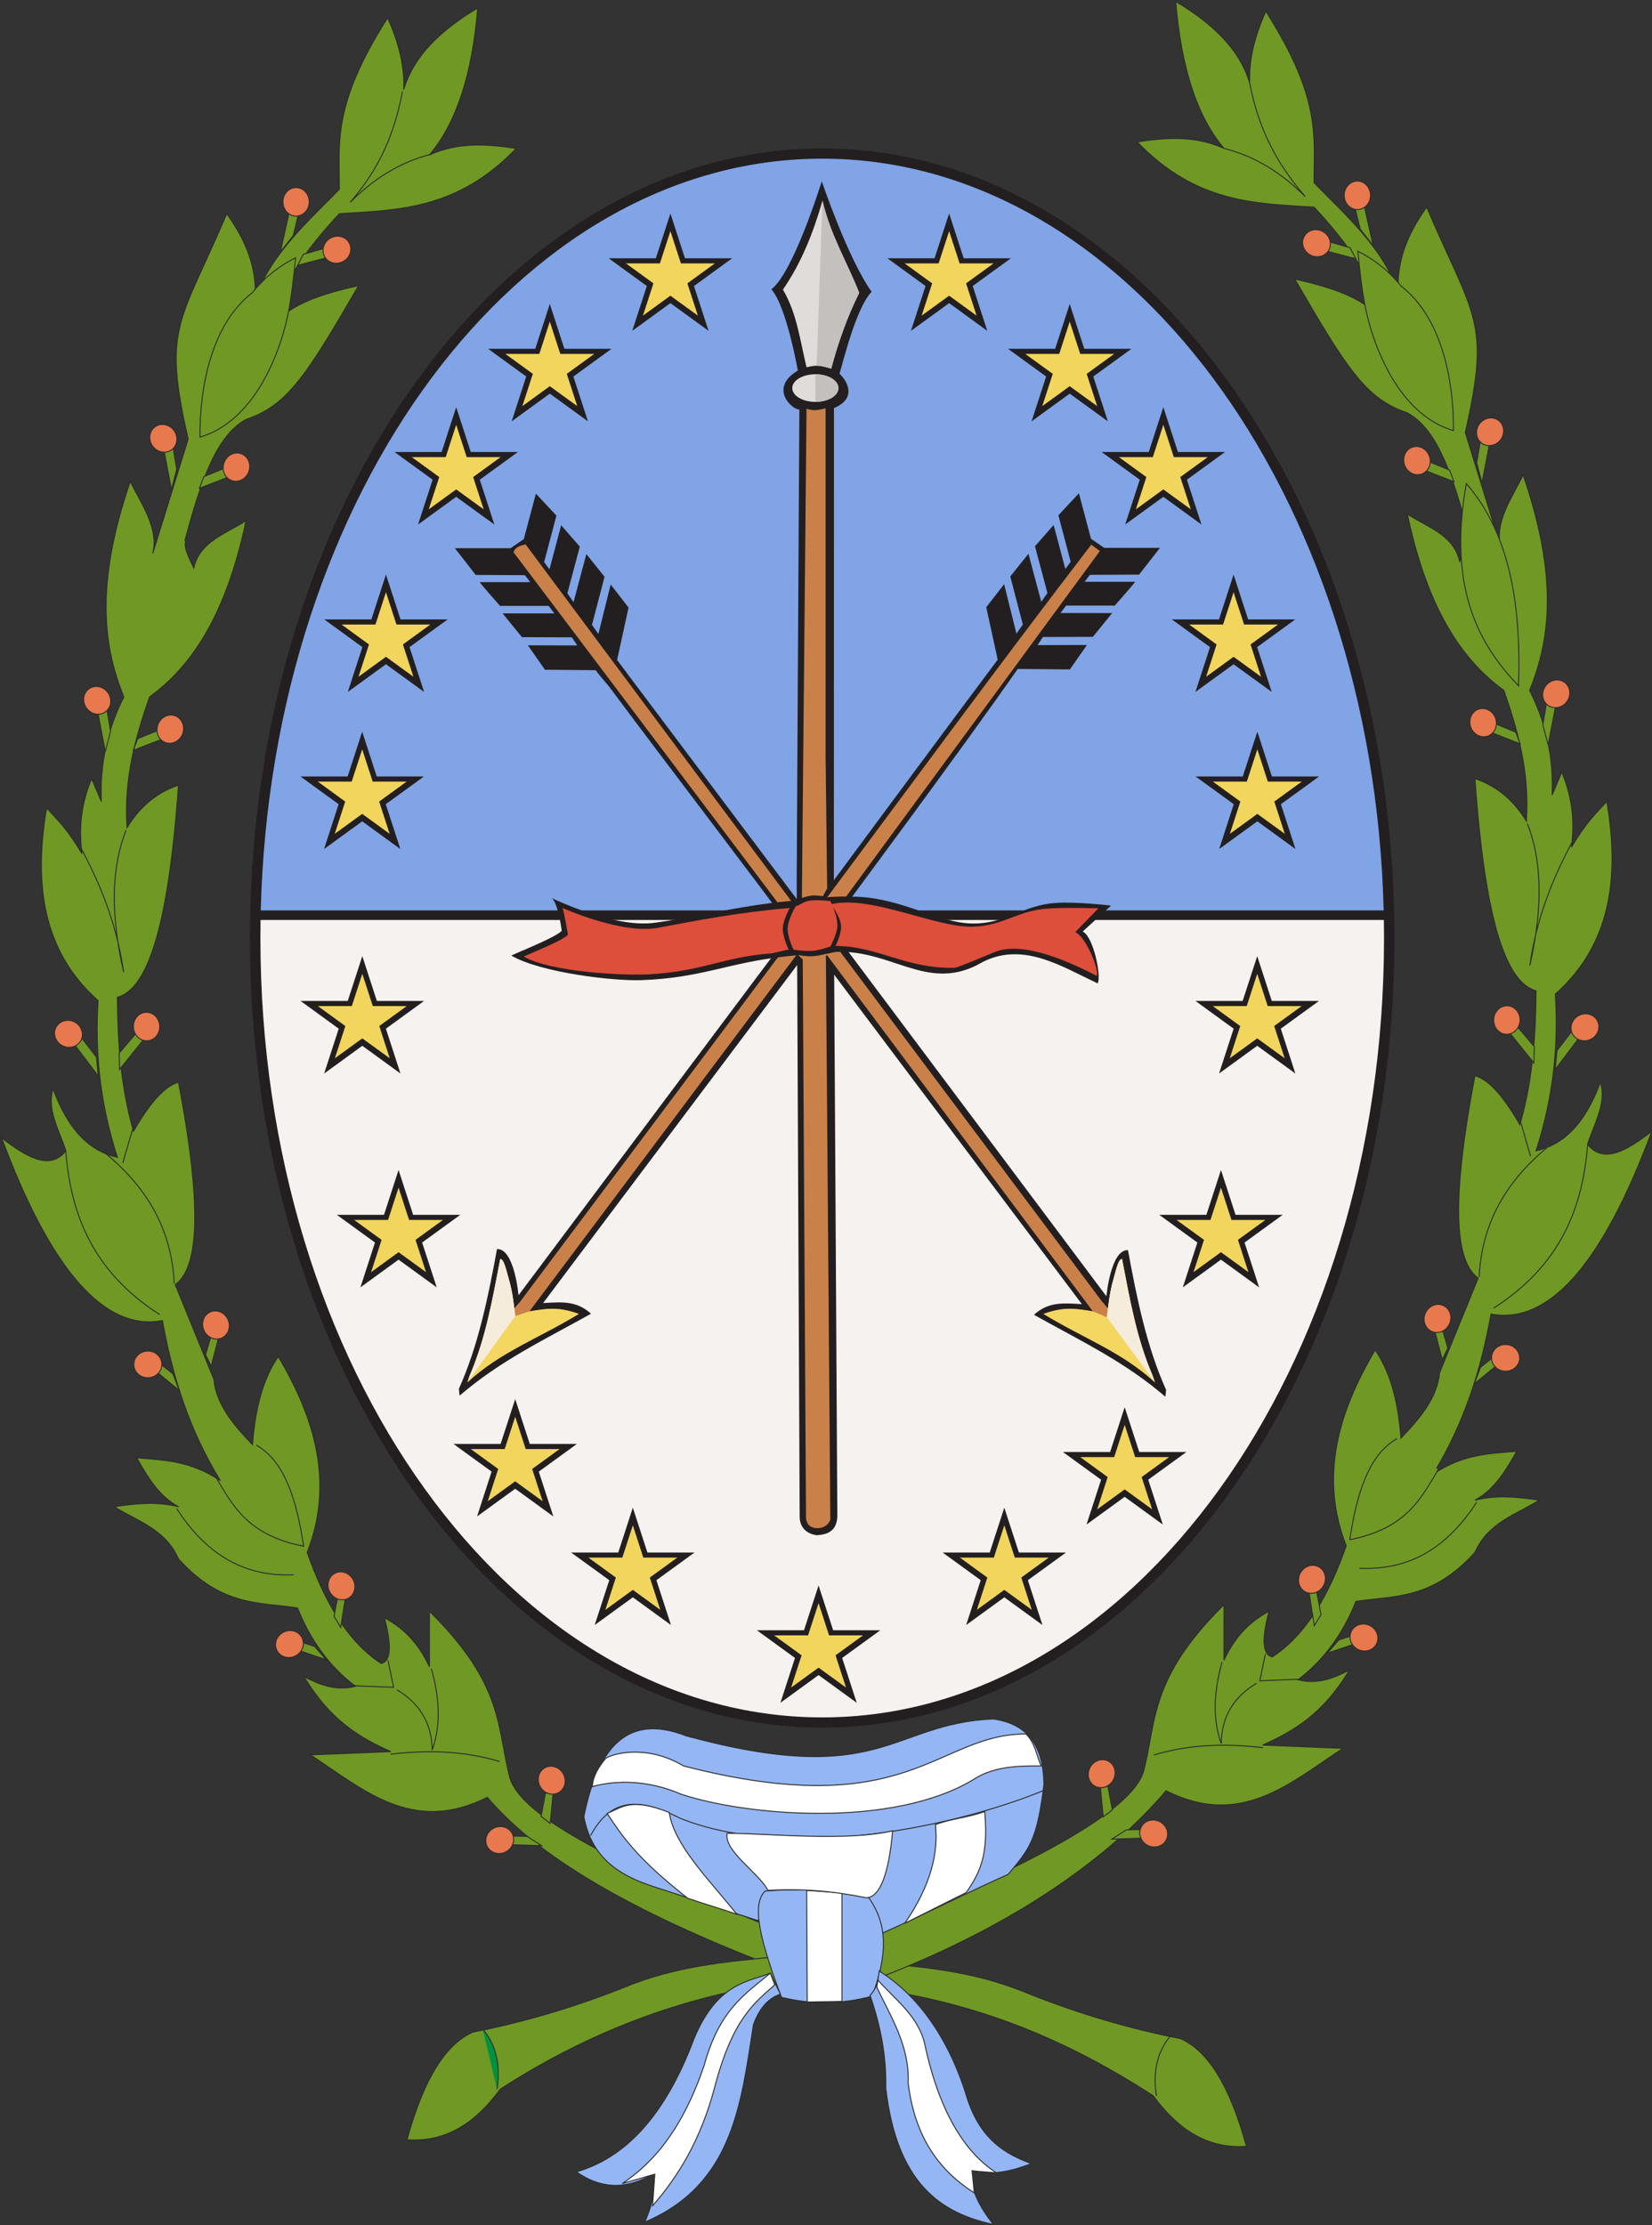 <?xml version="1.0" encoding="UTF-8" standalone="no"?>
<svg
   viewBox="0 0 183.059 246.48"
   height="246.48"
   width="183.059"
   xml:space="preserve"
   id="svg2"
   version="1.1"
   inkscape:version="1.1 (c68e22c387, 2021-05-23)"
   sodipodi:docname="Escudo_de_Santa_Fe.svg"
   xmlns:inkscape="http://www.inkscape.org/namespaces/inkscape"
   xmlns:sodipodi="http://sodipodi.sourceforge.net/DTD/sodipodi-0.dtd"
   xmlns="http://www.w3.org/2000/svg"
   xmlns:svg="http://www.w3.org/2000/svg"
   xmlns:rdf="http://www.w3.org/1999/02/22-rdf-syntax-ns#"
   xmlns:cc="http://creativecommons.org/ns#"
   xmlns:dc="http://purl.org/dc/elements/1.1/"><rect x="0" y="0" width="183.059" height="246.48" fill="#333333" stroke="none"/><sodipodi:namedview
     pagecolor="#ffffff"
     bordercolor="#666666"
     borderopacity="1"
     objecttolerance="10"
     gridtolerance="10"
     guidetolerance="10"
     inkscape:pageopacity="0"
     inkscape:pageshadow="2"
     inkscape:window-width="1366"
     inkscape:window-height="705"
     id="namedview3483"
     showgrid="false"
     fit-margin-top="0"
     fit-margin-left="0"
     fit-margin-right="0"
     fit-margin-bottom="0"
     inkscape:zoom="0.51224229"
     inkscape:cx="-133.72578"
     inkscape:cy="-10.737106"
     inkscape:window-x="-8"
     inkscape:window-y="-8"
     inkscape:window-maximized="1"
     inkscape:current-layer="g12"
     inkscape:pagecheckerboard="0" /><defs
     id="defs6" /><g
     transform="matrix(1.333,0,0,-1.333,-40.785,248.906)"
     id="g10"><g
       transform="matrix(0.1,0,0,0.1,28.267,35.943)"
       id="g12"><g
         style="fill-rule:evenodd"
         id="g3835"
         transform="matrix(3.738,0,0,-3.732,23.676,1507.014)"><g
           transform="matrix(0.801,0,0,0.814,-315.479,-29.836)"
           id="g4"
           style="fill-rule:evenodd"><g
             transform="translate(315.357,-100.121)"
             id="g6"><g
               id="g180034"><path
                 id="path34"
                 style="fill:#231f20;fill-opacity:1;fill-rule:evenodd;stroke:none"
                 d="m 230.565,728.799 c 0,362.59 212.981,656.52 475.703,656.52 262.721,0 475.691,-293.93 475.691,-656.52 0,-362.587 -212.97,-656.517 -475.691,-656.517 -262.722,0 -475.703,293.93 -475.703,656.517 v 0"
                 inkscape:connector-curvature="0"
                 transform="matrix(0.334,0,0,-0.329,70.758,632.881)" /><path
                 id="path36"
                 style="fill:#f5f2ef;fill-opacity:1;fill-rule:evenodd;stroke:none"
                 d="m 239.264,728.799 0.121,15.01 h 933.764 l 0.12,-15.01 c 0,-357.892 -209.08,-648.009 -467.001,-648.009 -257.926,0 -467.004,290.117 -467.004,648.009 v 0"
                 inkscape:connector-curvature="0"
                 transform="matrix(0.334,0,0,-0.329,70.758,632.881)" /><path
                 id="path38"
                 style="fill:#80a4e6;fill-opacity:1;fill-rule:evenodd;stroke:none"
                 d="m 239.549,751.759 c 8.715,347.26 214.329,625.05 466.719,625.05 252.371,0 457.991,-277.79 466.711,-625.05 H 239.549 v 0"
                 inkscape:connector-curvature="0"
                 transform="matrix(0.334,0,0,-0.329,70.758,632.881)" /><path
                 id="path40"
                 style="fill:#231f20;fill-opacity:1;fill-rule:evenodd;stroke:none"
                 d="m 754.537,153.247 -31.707,-23.039 12.117,-37.274 -31.711,23.039 -31.719,-23.039 12.118,37.274 -31.707,23.039 h 39.191 l 12.117,37.269 12.106,-37.269 h 39.195 v 0"
                 inkscape:connector-curvature="0"
                 transform="matrix(0.334,0,0,-0.329,70.758,632.881)" /><path
                 id="path42"
                 style="fill:#231f20;fill-opacity:1;fill-rule:evenodd;stroke:none"
                 d="m 502.357,308.172 -31.707,-23.035 12.106,-37.269 -31.699,23.031 -31.715,-23.035 12.109,37.273 -31.707,23.035 h 39.195 l 12.118,37.274 12.105,-37.274 h 39.195 v 0"
                 inkscape:connector-curvature="0"
                 transform="matrix(0.334,0,0,-0.329,70.758,632.881)" /><path
                 id="path44"
                 style="fill:#231f20;fill-opacity:1;fill-rule:evenodd;stroke:none"
                 d="m 600.139,217.895 -31.707,-23.035 12.117,-37.266 -31.711,23.035 -31.707,-23.043 12.113,37.274 -31.711,23.035 h 39.192 l 12.113,37.273 12.109,-37.273 h 39.192 v 0"
                 inkscape:connector-curvature="0"
                 transform="matrix(0.334,0,0,-0.329,70.758,632.881)" /><path
                 id="path46"
                 style="fill:#231f20;fill-opacity:1;fill-rule:evenodd;stroke:none"
                 d="m 806.317,217.895 31.71,-23.035 -12.11,-37.266 31.71,23.035 31.71,-23.043 -12.12,37.274 31.71,23.035 h -39.18 l -12.12,37.273 -12.11,-37.273 h -39.2 v 0"
                 inkscape:connector-curvature="0"
                 transform="matrix(0.334,0,0,-0.329,70.758,632.881)" /><path
                 id="path50"
                 style="fill:#231f20;fill-opacity:1;fill-rule:evenodd;stroke:none"
                 d="m 986.416,498.665 31.71,-23.039 -12.11,-37.273 31.71,23.039 31.7,-23.039 -12.1,37.273 31.71,23.039 h -39.2 l -12.11,37.277 -12.11,-37.277 h -39.2 v 0"
                 inkscape:connector-curvature="0"
                 transform="matrix(0.334,0,0,-0.329,70.758,632.881)" /><path
                 id="path52"
                 style="fill:#231f20;fill-opacity:1;fill-rule:evenodd;stroke:none"
                 d="m 1016.556,676.469 31.71,-23.04 -12.12,-37.27 31.71,23.04 31.71,-23.04 -12.11,37.27 31.71,23.04 h -39.19 l -12.12,37.27 -12.1,-37.27 h -39.2 v 0"
                 inkscape:connector-curvature="0"
                 transform="matrix(0.334,0,0,-0.329,70.758,632.881)" /><path
                 id="path54"
                 style="fill:#231f20;fill-opacity:1;fill-rule:evenodd;stroke:none"
                 d="m 1016.646,863.109 31.71,-23.03 -12.11,-37.28 31.71,23.04 31.71,-23.04 -12.12,37.28 31.71,23.03 h -39.19 l -12.11,37.27 -12.12,-37.27 h -39.19 v 0"
                 inkscape:connector-curvature="0"
                 transform="matrix(0.334,0,0,-0.329,70.758,632.881)" /><path
                 id="path56"
                 style="fill:#231f20;fill-opacity:1;fill-rule:evenodd;stroke:none"
                 d="m 996.896,993.729 31.71,-23.04 -12.11,-37.27 31.71,23.03 31.71,-23.03 -12.12,37.27 31.71,23.04 h -39.2 l -12.1,37.27 -12.11,-37.27 h -39.2 v 0"
                 inkscape:connector-curvature="0"
                 transform="matrix(0.334,0,0,-0.329,70.758,632.881)" /><path
                 id="path58"
                 style="fill:#231f20;fill-opacity:1;fill-rule:evenodd;stroke:none"
                 d="m 938.506,1132.929 31.71,-23.04 -12.12,-37.27 31.71,23.03 31.71,-23.03 -12.1,37.27 31.7,23.04 h -39.19 l -12.12,37.27 -12.11,-37.27 h -39.19 v 0"
                 inkscape:connector-curvature="0"
                 transform="matrix(0.334,0,0,-0.329,70.758,632.881)" /><path
                 id="path60"
                 style="fill:#231f20;fill-opacity:1;fill-rule:evenodd;stroke:none"
                 d="m 860.686,1218.719 31.72,-23.04 -12.12,-37.27 31.71,23.03 31.71,-23.03 -12.11,37.27 31.71,23.04 h -39.2 l -12.11,37.27 -12.11,-37.27 h -39.2 v 0"
                 inkscape:connector-curvature="0"
                 transform="matrix(0.334,0,0,-0.329,70.758,632.881)" /><path
                 id="path62"
                 style="fill:#231f20;fill-opacity:1;fill-rule:evenodd;stroke:none"
                 d="m 760.436,1293.969 31.71,-23.03 -12.11,-37.27 31.72,23.03 31.71,-23.03 -12.11,37.27 31.7,23.03 h -39.19 l -12.11,37.27 -12.12,-37.27 h -39.2 v 0"
                 inkscape:connector-curvature="0"
                 transform="matrix(0.334,0,0,-0.329,70.758,632.881)" /><path
                 id="path64"
                 style="fill:#231f20;fill-opacity:1;fill-rule:evenodd;stroke:none"
                 d="m 631.376,1293.969 -31.707,-23.03 12.117,-37.27 -31.711,23.03 -31.711,-23.03 12.11,37.27 -31.711,23.03 h 39.195 l 12.117,37.27 12.11,-37.27 h 39.191 v 0"
                 inkscape:connector-curvature="0"
                 transform="matrix(0.334,0,0,-0.329,70.758,632.881)" /><path
                 id="path66"
                 style="fill:#231f20;fill-opacity:1;fill-rule:evenodd;stroke:none"
                 d="m 531.13,1218.719 -31.707,-23.04 12.113,-37.27 -31.711,23.03 -31.707,-23.03 12.11,37.27 -31.711,23.04 h 39.195 l 12.113,37.27 12.114,-37.27 h 39.191 v 0"
                 inkscape:connector-curvature="0"
                 transform="matrix(0.334,0,0,-0.329,70.758,632.881)" /><path
                 id="path68"
                 style="fill:#231f20;fill-opacity:1;fill-rule:evenodd;stroke:none"
                 d="m 453.321,1132.929 -31.71,-23.04 12.117,-37.27 -31.719,23.03 -31.711,-23.03 12.117,37.27 -31.711,23.04 h 39.196 l 12.109,37.27 12.117,-37.27 h 39.195 v 0"
                 inkscape:connector-curvature="0"
                 transform="matrix(0.334,0,0,-0.329,70.758,632.881)" /><path
                 id="path70"
                 style="fill:#231f20;fill-opacity:1;fill-rule:evenodd;stroke:none"
                 d="m 394.931,993.729 -31.719,-23.04 12.117,-37.27 -31.711,23.03 -31.707,-23.03 12.114,37.27 -31.707,23.04 h 39.187 l 12.113,37.27 12.121,-37.27 h 39.192 v 0"
                 inkscape:connector-curvature="0"
                 transform="matrix(0.334,0,0,-0.329,70.758,632.881)" /><path
                 id="path72"
                 style="fill:#231f20;fill-opacity:1;fill-rule:evenodd;stroke:none"
                 d="m 375.267,676.469 -31.707,-23.04 12.117,-37.27 -31.711,23.04 -31.707,-23.04 12.105,37.27 -31.707,23.04 h 39.196 l 12.113,37.27 12.109,-37.27 h 39.192 v 0"
                 inkscape:connector-curvature="0"
                 transform="matrix(0.334,0,0,-0.329,70.758,632.881)" /><path
                 id="path74"
                 style="fill:#231f20;fill-opacity:1;fill-rule:evenodd;stroke:none"
                 d="m 405.407,498.665 -31.711,-23.039 12.118,-37.273 -31.719,23.039 -31.703,-23.039 12.113,37.273 -31.711,23.039 h 39.195 l 12.106,37.277 12.117,-37.277 h 39.195 v 0"
                 inkscape:connector-curvature="0"
                 transform="matrix(0.334,0,0,-0.329,70.758,632.881)" /><path
                 id="path76"
                 style="fill:#f1d55d;fill-opacity:1;fill-rule:evenodd;stroke:none"
                 d="m 617.017,1289.719 -22.836,-16.59 8.723,-26.83 -22.836,16.58 -22.821,-16.58 8.715,26.83 -22.828,16.59 h 28.215 l 8.719,26.84 8.722,-26.84 h 28.227 v 0"
                 inkscape:connector-curvature="0"
                 transform="matrix(0.334,0,0,-0.329,70.758,632.881)" /><path
                 id="path78"
                 style="fill:#f1d55d;fill-opacity:1;fill-rule:evenodd;stroke:none"
                 d="m 516.759,1214.469 -22.828,-16.59 8.726,-26.84 -22.836,16.59 -22.832,-16.59 8.727,26.84 -22.828,16.59 h 28.215 l 8.718,26.84 8.723,-26.84 h 28.215 v 0"
                 inkscape:connector-curvature="0"
                 transform="matrix(0.334,0,0,-0.329,70.758,632.881)" /><path
                 id="path80"
                 style="fill:#f1d55d;fill-opacity:1;fill-rule:evenodd;stroke:none"
                 d="m 360.9,672.219 -22.829,-16.59 8.723,-26.83 -22.836,16.58 -22.82,-16.58 8.719,26.83 -22.828,16.59 h 28.214 l 8.715,26.84 8.727,-26.84 h 28.215 v 0"
                 inkscape:connector-curvature="0"
                 transform="matrix(0.334,0,0,-0.329,70.758,632.881)" /><path
                 id="path82"
                 style="fill:#f1d55d;fill-opacity:1;fill-rule:evenodd;stroke:none"
                 d="m 391.036,494.411 -22.828,-16.578 8.715,-26.844 -22.828,16.59 -22.824,-16.59 8.718,26.844 -22.824,16.578 h 28.211 l 8.719,26.844 8.726,-26.844 h 28.215 v 0"
                 inkscape:connector-curvature="0"
                 transform="matrix(0.334,0,0,-0.329,70.758,632.881)" /><path
                 id="path84"
                 style="fill:#f1d55d;fill-opacity:1;fill-rule:evenodd;stroke:none"
                 d="m 487.986,303.922 -22.828,-16.586 8.719,-26.839 -22.828,16.589 -22.828,-16.589 8.722,26.839 -22.828,16.586 h 28.215 l 8.719,26.84 8.722,-26.84 h 28.215 v 0"
                 inkscape:connector-curvature="0"
                 transform="matrix(0.334,0,0,-0.329,70.758,632.881)" /><path
                 id="path86"
                 style="fill:#f1d55d;fill-opacity:1;fill-rule:evenodd;stroke:none"
                 d="m 585.779,213.653 -22.828,-16.59 8.715,-26.84 -22.828,16.586 -22.828,-16.586 8.718,26.84 -22.832,16.582 h 28.219 l 8.723,26.844 8.719,-26.844 28.222,0.008 v 0"
                 inkscape:connector-curvature="0"
                 transform="matrix(0.334,0,0,-0.329,70.758,632.881)" /><path
                 id="path88"
                 style="fill:#f1d55d;fill-opacity:1;fill-rule:evenodd;stroke:none"
                 d="m 740.167,148.993 -22.825,-16.59 8.722,-26.832 -22.836,16.586 -22.828,-16.586 8.719,26.832 -22.828,16.59 h 28.223 l 8.714,26.843 8.727,-26.843 h 28.212 v 0"
                 inkscape:connector-curvature="0"
                 transform="matrix(0.334,0,0,-0.329,70.758,632.881)" /><path
                 id="path90"
                 style="fill:#f1d55d;fill-opacity:1;fill-rule:evenodd;stroke:none"
                 d="m 380.56,989.479 -22.828,-16.59 8.714,-26.84 -22.828,16.58 -22.828,-16.58 8.719,26.84 -22.828,16.59 h 28.223 l 8.714,26.83 8.719,-26.83 h 28.223 v 0"
                 inkscape:connector-curvature="0"
                 transform="matrix(0.334,0,0,-0.329,70.758,632.881)" /><path
                 id="path92"
                 style="fill:#f1d55d;fill-opacity:1;fill-rule:evenodd;stroke:none"
                 d="m 438.95,1128.669 -22.832,-16.58 8.719,-26.84 -22.828,16.58 -22.828,-16.58 8.723,26.84 -22.836,16.58 h 28.222 l 8.719,26.84 8.723,-26.84 h 28.218 v 0"
                 inkscape:connector-curvature="0"
                 transform="matrix(0.334,0,0,-0.329,70.758,632.881)" /><path
                 id="path94"
                 style="fill:#f1d55d;fill-opacity:1;fill-rule:evenodd;stroke:none"
                 d="m 774.806,1289.719 22.84,-16.59 -8.72,-26.83 22.83,16.58 22.82,-16.58 -8.72,26.83 22.84,16.59 h -28.22 l -8.72,26.84 -8.72,-26.84 h -28.23 v 0"
                 inkscape:connector-curvature="0"
                 transform="matrix(0.334,0,0,-0.329,70.758,632.881)" /><path
                 id="path96"
                 style="fill:#f1d55d;fill-opacity:1;fill-rule:evenodd;stroke:none"
                 d="m 875.066,1214.469 22.83,-16.59 -8.73,-26.84 22.83,16.59 22.83,-16.59 -8.72,26.84 22.83,16.59 h -28.21 l -8.73,26.84 -8.71,-26.84 h -28.22 v 0"
                 inkscape:connector-curvature="0"
                 transform="matrix(0.334,0,0,-0.329,70.758,632.881)" /><path
                 id="path98"
                 style="fill:#f1d55d;fill-opacity:1;fill-rule:evenodd;stroke:none"
                 d="m 1030.916,672.219 22.83,-16.59 -8.72,-26.83 22.83,16.58 22.83,-16.58 -8.72,26.83 22.83,16.59 h -28.21 l -8.73,26.84 -8.71,-26.84 h -28.23 v 0"
                 inkscape:connector-curvature="0"
                 transform="matrix(0.334,0,0,-0.329,70.758,632.881)" /><path
                 id="path100"
                 style="fill:#f1d55d;fill-opacity:1;fill-rule:evenodd;stroke:none"
                 d="m 1000.786,494.411 22.83,-16.578 -8.72,-26.844 22.83,16.59 22.83,-16.59 -8.72,26.844 22.83,16.578 h -28.22 l -8.72,26.844 -8.72,-26.844 h -28.22 v 0"
                 inkscape:connector-curvature="0"
                 transform="matrix(0.334,0,0,-0.329,70.758,632.881)" /><path
                 id="path104"
                 style="fill:#f1d55d;fill-opacity:1;fill-rule:evenodd;stroke:none"
                 d="m 820.687,213.653 22.83,-16.59 -8.72,-26.84 22.83,16.586 22.83,-16.586 -8.72,26.84 22.83,16.582 h -28.22 l -8.72,26.844 -8.71,-26.844 -28.23,0.008 v 0"
                 inkscape:connector-curvature="0"
                 transform="matrix(0.334,0,0,-0.329,70.758,632.881)" /><path
                 id="path106"
                 style="fill:#f1d55d;fill-opacity:1;fill-rule:evenodd;stroke:none"
                 d="m 1031.016,858.859 22.83,-16.59 -8.72,-26.83 22.83,16.58 22.83,-16.58 -8.72,26.83 22.83,16.59 h -28.22 l -8.72,26.84 -8.72,-26.84 h -28.22 v 0"
                 inkscape:connector-curvature="0"
                 transform="matrix(0.334,0,0,-0.329,70.758,632.881)" /><path
                 id="path108"
                 style="fill:#f1d55d;fill-opacity:1;fill-rule:evenodd;stroke:none"
                 d="m 1011.266,989.479 22.83,-16.59 -8.72,-26.84 22.83,16.58 22.83,-16.58 -8.72,26.84 22.83,16.59 h -28.22 l -8.72,26.83 -8.72,-26.83 h -28.22 v 0"
                 inkscape:connector-curvature="0"
                 transform="matrix(0.334,0,0,-0.329,70.758,632.881)" /><path
                 id="path110"
                 style="fill:#f1d55d;fill-opacity:1;fill-rule:evenodd;stroke:none"
                 d="m 952.876,1128.669 22.83,-16.58 -8.72,-26.84 22.83,16.58 22.83,-16.58 -8.73,26.84 22.83,16.58 h -28.21 l -8.72,26.84 -8.72,-26.84 h -28.22 v 0"
                 inkscape:connector-curvature="0"
                 transform="matrix(0.334,0,0,-0.329,70.758,632.881)" /><path
                 id="path112"
                 style="fill:#231f20;fill-opacity:1;fill-rule:evenodd;stroke:none"
                 d="m 375.173,863.109 -31.711,-23.03 12.117,-37.28 -31.707,23.04 -31.711,-23.04 12.11,37.28 -31.711,23.03 h 39.195 l 12.117,37.27 12.106,-37.27 h 39.195 v 0"
                 inkscape:connector-curvature="0"
                 transform="matrix(0.334,0,0,-0.329,70.758,632.881)" /><path
                 id="path114"
                 style="fill:#f1d55d;fill-opacity:1;fill-rule:evenodd;stroke:none"
                 d="m 360.81,858.859 -22.836,-16.59 8.726,-26.83 -22.828,16.58 -22.832,-16.58 8.719,26.83 -22.828,16.59 h 28.219 l 8.722,26.84 8.715,-26.84 h 28.223 v 0"
                 inkscape:connector-curvature="0"
                 transform="matrix(0.334,0,0,-0.329,70.758,632.881)" /><path
                 id="path116"
                 style="fill:#231f20;fill-opacity:1;fill-rule:evenodd;stroke:none"
                 d="m 724.626,721.779 -0.62,-0.71 1.68,-0.58 216.85,-289.605 c 0,0 3.39,38.988 17.89,38.426 7.45,-40.684 15.74,-80.789 31.7,-116.231 l -0.6,-5.683 c -33.92,29.277 -70.26,46.316 -109.24,68.144 12.16,11.07 24.49,9.707 39.83,8.859 l -205.904,273.9 2.629,-450.556 c -0.625,-13.551 -10.348,-14.945 -16.93,-15.492 -8.851,1.106 -14.386,6.641 -14.386,15.492 l -2.082,458.626 -211.204,-281.079 c 15.352,0.848 27.661,2.199 39.836,-8.859 -38.988,-21.828 -75.32,-38.871 -109.242,-68.145 l -0.601,5.676 c 15.953,35.449 24.25,75.555 31.699,116.234 14.504,0.567 17.887,-38.422 17.887,-38.422 l 216.851,289.605 c 25.774,9.33 53.957,0.4 53.957,0.4 v 0"
                 inkscape:connector-curvature="0"
                 transform="matrix(0.334,0,0,-0.329,70.758,632.881)" /><path
                 id="path118"
                 style="fill:#231f20;fill-opacity:1;fill-rule:evenodd;stroke:none"
                 d="m 545.884,946.439 139.23,-185.29 -0.066,15.44 2.211,391.69 c -5.996,-0.33 -25.723,17.73 -1.258,32.34 0,0 -9.433,53.69 -22.047,67.6 18.325,13.58 41.942,89.81 41.942,89.81 0,0 21.61,-64.07 41.43,-91.88 -13.07,-13.6 -23.8,-58.92 -26.7,-68.12 5.49,-5.17 15.68,-19.95 -4.597,-28.64 l -0.075,-392.52 c 0,0 96.352,130.29 136.192,183.4 l -9.53,43.58 14.86,19.15 10.22,-41.1 5.33,7.55 -10.44,39.99 15.11,18.87 10.66,-39.97 5.11,7.33 -10.34,38.87 15.5,17.7 9.73,-36.58 4.44,5.99 -10.22,38.66 17.07,18.27 10.04,-37.82 10.99,-7.55 h 46.32 l -17.32,-22.22 c -3.33,0 -40.88,-0.22 -40.88,-0.22 l -4.45,-5.78 h 42 c -0.22,-0.88 -16.89,-19.77 -16.89,-19.77 h -40.44 l -4.66,-6.21 42.95,-0.01 -16.07,-19.77 -41.47,-0.15 -4.52,-6.73 41.05,0.09 -14.17,-20.31 -43.38,0.39 c -45.37,-65.28 -149.358,-205.2 -149.358,-205.2 0,0 -13.524,-3.2 -22.32,-3.32 -9.766,-0.14 -24.813,3.33 -24.813,3.33 -0.875,2.63 -100.527,133.15 -140.297,186.7 -4.633,6.53 -10.086,11.87 -13.961,17.44 l -42.226,0.4 -14.164,20.3 41.043,-0.09 -4.528,6.73 -41.465,0.15 -16.074,19.76 42.961,0.01 -4.668,6.22 h -40.433 c 0,0 -16.661,18.88 -16.883,19.77 h 41.992 l -4.445,5.78 c 0,0 -37.563,0.22 -40.879,0.22 l -17.332,22.22 h 46.324 l 10.996,7.55 10.027,37.81 17.075,-18.27 -10.215,-38.65 4.441,-6 9.727,36.59 15.492,-17.7 -10.336,-38.87 5.113,-7.34 10.664,39.99 15.11,-18.88 -10.45,-39.99 5.34,-7.55 10.211,41.09 14.86,-19.14 -9.52,-43.59 10.129,-13.55 v 0"
                 inkscape:connector-curvature="0"
                 transform="matrix(0.334,0,0,-0.329,70.758,632.881)" /><path
                 id="path120"
                 style="fill:#dfdcda;fill-opacity:1;fill-rule:evenodd;stroke:none"
                 d="m 737.006,1265.249 c -9.97,-19.92 -17.712,-42.05 -23.247,-63.07 0,0 -7.301,2.53 -12.125,2.49 -3.32,-0.03 -8.41,-1.3 -8.41,-1.3 -5.535,23.23 -8.09,44.96 -19.625,64.58 15.285,22.17 25.121,46.9 32.89,73.96 6.641,-28.76 20.547,-51.21 30.517,-76.66 v 0"
                 inkscape:connector-curvature="0"
                 transform="matrix(0.334,0,0,-0.329,70.758,632.881)" /><path
                 id="path120-3"
                 style="fill:#c4c0bd;fill-opacity:1;fill-rule:evenodd;stroke:none"
                 d="m 737.006,1265.249 c -9.97,-19.92 -17.712,-42.05 -23.247,-63.07 0,0 -7.301,2.53 -12.125,2.49 l 4.855,137.24 c 6.641,-28.76 20.547,-51.21 30.517,-76.66 v 0"
                 inkscape:connector-curvature="0"
                 sodipodi:nodetypes="ccccsc"
                 transform="matrix(0.334,0,0,-0.329,70.758,632.881)" /><path
                 id="path122"
                 style="fill:#ca8149;fill-opacity:1;fill-rule:evenodd;stroke:none"
                 d="m 709.071,879.919 1.297,-109.89 -3.554,-6.44 c 0,0 -5.231,0.83 -8.575,0.58 -3.539,-0.26 -8.875,-2.02 -8.875,-2.02 l 3.86,406.79 c 6.469,-2.27 10.347,-0.97 15.847,0.32 V 879.919"
                 inkscape:connector-curvature="0"
                 transform="matrix(0.334,0,0,-0.329,70.758,632.881)" /><path
                 id="path124"
                 style="fill:#ca8149;fill-opacity:1;fill-rule:evenodd;stroke:none"
                 d="m 685.427,752.959 h -12.18 l -223.531,296.53 c 1.105,4.43 5.531,5.53 9.961,6.63 l 225.75,-303.16 v 0"
                 inkscape:connector-curvature="0"
                 transform="matrix(0.334,0,0,-0.329,70.758,632.881)" /><path
                 id="path126"
                 style="fill:#ca8149;fill-opacity:1;fill-rule:evenodd;stroke:none"
                 d="m 937.076,1050.589 -218.235,-297.27 -15.551,-0.27 c 74.146,99.58 150.256,203.24 226.616,302.82 l 7.17,-5.28 v 0"
                 inkscape:connector-curvature="0"
                 transform="matrix(0.334,0,0,-0.329,70.758,632.881)" /><path
                 id="path128"
                 style="fill:#dfdcda;fill-opacity:1;fill-rule:evenodd;stroke:none"
                 d="m 681.368,1186.069 c 0,6.34 8.59,11.48 19.192,11.48 10.601,0 19.195,-5.14 19.195,-11.48 0,-6.35 -8.594,-11.49 -19.195,-11.49 -10.602,0 -19.192,5.14 -19.192,11.49 v 0"
                 inkscape:connector-curvature="0"
                 transform="matrix(0.334,0,0,-0.329,70.758,632.881)" /><path
                 id="path128-1"
                 style="fill:#c4c0bd;fill-opacity:1;fill-rule:evenodd;stroke:none"
                 d="m 700.56,1197.549 c 10.601,0 19.195,-5.14 19.195,-11.48 0,-6.35 -8.594,-11.49 -19.195,-11.49"
                 inkscape:connector-curvature="0"
                 sodipodi:nodetypes="csc"
                 transform="matrix(0.334,0,0,-0.329,70.758,632.881)" /><path
                 id="path130"
                 style="fill:#ca8149;fill-opacity:1;fill-rule:evenodd;stroke:none"
                 d="m 685.431,715.459 -222.578,-297.099 c 15.062,2.539 24.082,3.946 41.121,-2.089 -34.637,-20.985 -64.973,-31.426 -92.641,-56.872 l 1.977,5.758 c 13.277,30.985 18.695,62.5 25.332,96.797 3.32,0 5.367,-11.129 7.613,-18.664 2.539,-8.504 4.066,-22.391 4.066,-22.391 l 4.918,5.641 218.106,291.429 c 0,0 15.062,-4.99 24.894,-4.3 1.922,0.13 4.911,0.57 4.911,0.57 l 17.616,3.73 0.34,-0.45 1.06,-0.18 -0.79,-0.19 217.5,-290.609 4.92,-5.641 c 0,0 1.53,13.887 4.06,22.391 2.25,7.535 4.3,18.664 7.62,18.664 6.64,-34.297 12.06,-65.812 25.34,-96.797 l 1.97,-5.758 c -27.66,25.446 -58,35.887 -92.65,56.872 17.05,6.035 26.07,4.628 41.14,2.089 l -220.767,295.879 c 0.832,0.28 -1.195,-0.01 -1.195,-0.01 l 3.683,-469.033 c -2.218,-6.636 -10.64,-8.871 -16.508,-5.644 -2.828,1.558 -3.679,6.328 -3.679,6.328 l -2.719,465.039 -4.66,4.54 v 0"
                 inkscape:connector-curvature="0"
                 transform="matrix(0.334,0,0,-0.329,70.758,632.881)" /><path
                 id="path130-2"
                 style="fill:#f3d761;fill-opacity:1;fill-rule:evenodd;stroke:none"
                 d="m 462.853,418.36 c 15.062,2.539 24.082,3.946 41.121,-2.089 -34.637,-20.985 -64.973,-31.426 -92.641,-56.872 l 1.977,5.758 c 13.277,30.985 18.695,62.5 25.332,96.797 3.32,0 5.367,-11.129 7.613,-18.664 2.539,-8.504 4.066,-22.391 4.066,-22.391 l 0.8,-6.37"
                 inkscape:connector-curvature="0"
                 sodipodi:nodetypes="cccccccc"
                 transform="matrix(0.334,0,0,-0.329,70.758,632.881)" /><path
                 id="path130-2-2"
                 style="fill:#f6ecdc;fill-opacity:1;fill-rule:evenodd;stroke:none"
                 d="m 411.333,359.399 1.977,5.758 c 13.277,30.985 18.695,62.5 25.332,96.797 3.32,0 5.367,-11.129 7.613,-18.664 2.539,-8.504 4.066,-22.391 4.066,-22.391 l 0.8,-6.37"
                 inkscape:connector-curvature="0"
                 sodipodi:nodetypes="cccccc"
                 transform="matrix(0.334,0,0,-0.329,70.758,632.881)" /><path
                 id="path130-7"
                 style="fill:#f3d761;fill-opacity:1;fill-rule:evenodd;stroke:none"
                 d="m 942.839,413.518 0.957,7.381 c 0,0 1.53,13.887 4.06,22.391 2.25,7.535 4.3,18.664 7.62,18.664 6.64,-34.297 12.06,-65.812 25.34,-96.797 l 1.97,-5.758 c -27.66,25.446 -58,35.887 -92.65,56.872 17.05,6.035 26.07,4.628 41.14,2.089"
                 inkscape:connector-curvature="0"
                 sodipodi:nodetypes="cccccccc"
                 transform="matrix(0.334,0,0,-0.329,70.758,632.881)" /><path
                 id="path130-7-0"
                 style="fill:#f6ecdc;fill-opacity:1;fill-rule:evenodd;stroke:none"
                 d="m 942.839,413.518 0.957,7.381 c 0,0 1.53,13.887 4.06,22.391 2.25,7.535 4.3,18.664 7.62,18.664 6.64,-34.297 12.06,-65.812 25.34,-96.797 l 1.97,-5.758"
                 inkscape:connector-curvature="0"
                 sodipodi:nodetypes="cccccc"
                 transform="matrix(0.334,0,0,-0.329,70.758,632.881)" /><path
                 id="path132"
                 style="fill:#ffffff;fill-opacity:1;fill-rule:evenodd;stroke:none"
                 d="m 673.794,717.969 c 0.332,-0.11 0.707,-0.19 1.117,-0.24 l -1.117,0.24 v 0"
                 inkscape:connector-curvature="0"
                 transform="matrix(0.334,0,0,-0.329,70.758,632.881)" /><path
                 id="path134"
                 style="fill:#231f20;fill-opacity:1;fill-rule:evenodd;stroke:none"
                 d="m 678.849,759.539 c 22.129,2.11 34.672,4.54 56.877,3.56 38.22,-1.69 66.7,-21.84 95.54,-22.22 27.83,-0.35 41.51,15.3 69.3,17.11 17.83,1.15 45.77,-2.23 45.77,-2.23 l -23.55,-21.54 c 8.89,-4 15.77,-37.56 12.45,-43.09 -28.77,13.27 -60.88,34.7 -94.67,18.2 -2.29,-1.11 -3.47,-1.95 -5.75,-3.1 -42.21,-21.2 -71.22,12.89 -117.022,11.03 -16.976,-0.68 -26.5,-2.06 -43.387,-3.92 -46.441,-5.12 -68.187,-17.67 -118.191,-19.55 -23.559,-0.89 -83.984,6.22 -108.426,20.43 7.559,3.57 37.77,15.56 41.957,20.64 0,0 -3.008,23.05 -8.289,27.16 0,0 51.008,-24.96 84.742,-20.62 34.004,4.37 68.352,13.93 112.649,18.14 v 0"
                 inkscape:connector-curvature="0"
                 transform="matrix(0.334,0,0,-0.329,70.758,632.881)" /><path
                 id="path136"
                 style="fill:#dd4e3b;fill-opacity:1;fill-rule:evenodd;stroke:none"
                 d="m 717.296,722.219 c 0,0 5.469,10.37 4.529,17.78 -0.892,7.01 -8.245,16.88 -8.245,16.88 33.699,7.99 87.71,-20 118.659,-18.66 25.399,1.09 36.415,13.45 61.727,15.1 16.243,1.06 41.888,0.18 41.888,0.18 l -19.225,-19.78 c 8.591,-3.67 20.257,-31.29 17.817,-36.37 -28.41,14.66 -63.447,28.87 -85.438,19.55 -2.054,-0.88 -30.448,-12.84 -32.662,-12.89 -40.773,-0.89 -63.947,18.21 -99.051,18.21 v 0"
                 inkscape:connector-curvature="0"
                 transform="matrix(0.334,0,0,-0.329,70.758,632.881)" /><path
                 id="path138"
                 style="fill:#dd4e3b;fill-opacity:1;fill-rule:evenodd;stroke:none"
                 d="m 679.29,753.769 c 0,0 -5.527,-9.93 -5.773,-16.89 -0.258,-7.18 4.89,-17.76 4.89,-17.76 -3.398,-0.22 -11.16,-2.8 -15.109,-3.11 -40.184,-3.21 -55.543,-14.66 -99.973,-17.33 -21.593,-1.3 -82.718,1.69 -105.156,14.74 6.938,3.25 32.883,13.47 36.727,18.14 0,0 -2.668,16.43 -4.446,22.21 0,0 49.325,-22.21 79.532,-16.44 30.91,5.91 68.601,13.1 109.308,16.44 v 0"
                 inkscape:connector-curvature="0"
                 transform="matrix(0.334,0,0,-0.329,70.758,632.881)" /><path
                 id="path140"
                 style="fill:#dd4e3b;fill-opacity:1;fill-rule:evenodd;stroke:none"
                 d="m 718.841,738.219 c -0.496,-6.78 -5.773,-16.44 -5.773,-16.44 0,0 -8.262,-2.93 -13.774,-3.55 -6.562,-0.74 -16.887,0.89 -16.887,0.89 0,0 -5.128,10.58 -4.89,17.76 0.25,7.57 6.664,18.22 6.664,18.22 8.41,3.24 7.113,6.66 28.887,4.44 0,0 6.402,-12.73 5.773,-21.32 v 0"
                 inkscape:connector-curvature="0"
                 transform="matrix(0.334,0,0,-0.329,70.758,632.881)" /><path
                 id="path46-6"
                 style="fill:#231f20;fill-opacity:1;fill-rule:evenodd;stroke:none"
                 d="m 906.369,301.442 31.71,-23.035 -12.11,-37.266 31.71,23.035 31.71,-23.043 -12.12,37.274 31.71,23.035 h -39.18 l -12.12,37.273 -12.11,-37.273 h -39.2 v 0"
                 inkscape:connector-curvature="0"
                 inkscape:transform-center-x="58.077986"
                 inkscape:transform-center-y="-7.8088048"
                 transform="matrix(0.334,0,0,-0.329,70.758,632.881)" /><path
                 id="path104-7"
                 style="fill:#f1d55d;fill-opacity:1;fill-rule:evenodd;stroke:none"
                 d="m 920.739,297.2 22.83,-16.59 -8.72,-26.84 22.83,16.586 22.83,-16.586 -8.72,26.84 22.83,16.582 h -28.22 l -8.72,26.844 -8.71,-26.844 -28.23,0.01 v 0"
                 inkscape:connector-curvature="0"
                 inkscape:transform-center-x="58.077319"
                 inkscape:transform-center-y="-7.6726715"
                 transform="matrix(0.334,0,0,-0.329,70.758,632.881)" /><path
                 style="fill:#6f9924;fill-opacity:1;stroke:#2c2c2b;stroke-width:0.268"
                 id="path8"
                 inkscape:connector-curvature="0"
                 d="m 185.988,141.374 c 3.274,7.145 4.763,13.695 4.466,19.651 2.829,-9.454 10.569,-16.45 20.544,-22.33 -1.49,18.16 -5.956,31.558 -13.398,40.194 8.038,-3.584 16.077,-2.985 24.116,-1.787 -16.376,16.81 -32.751,16.843 -49.126,17.864 -9.676,10.197 -17.119,20.766 -19.65,32.155 4.602,-7.157 14.432,-10.13 25.009,-12.505 -14.461,24.62 -19.758,32.819 -31.261,36.621 -8.812,4.706 -12.966,18.727 -16.971,33.049 0.964,0.935 -1.588,-0.323 2.457,7.592 1.609,-7.323 9.095,-9.438 14.514,-12.951 -5.583,26.125 -15.259,39.969 -26.796,48.232 -3.877,11.013 -7.156,22.324 -6.253,35.728 4.095,-6.55 9.007,-9.825 14.291,-11.611 -2.977,41.457 -9.229,55.897 -16.97,58.057 0.117,11.75 0.767,23.677 4.466,36.621 4.168,-7.071 8.337,-12.281 12.504,-13.398 7.071,36.545 5.136,50.986 -0.893,55.379 3.573,8.634 7.146,17.268 10.719,25.902 0.585,6.702 5.353,12.358 10.718,17.864 0.708,-9.713 2.867,-17.975 7.145,-24.116 10.495,17.343 15.408,35.058 8.039,53.592 4.764,13.249 11.017,24.264 20.544,30.368 2.679,-0.597 2.976,-4.765 0.893,-12.504 4.652,2.529 9.044,6.1 12.505,13.398 0,-5.062 0,-10.123 0,-15.185 20.879,20.352 18.648,31.816 22.33,45.553 3.224,11.036 31.619,24.546 74.135,41.535 -0.893,2.68 -1.786,6.698 -2.68,9.378 -43.135,-16.511 -65.532,-31.425 -77.708,-45.553 -20.817,10.34 -34.488,-2.181 -49.126,-11.612 7.444,-0.298 14.887,-0.596 22.33,-0.893 -8.487,-3.711 -16.824,-8.468 -24.116,-20.544 4.316,2.238 8.781,4.027 14.291,2.68 -7.145,-5.36 -12.504,-12.505 -16.077,-21.437 -10.699,-1.608 -21.079,-0.36 -33.049,-13.398 -3.67,-8.189 -11.382,-10.318 -17.864,-14.291 5.955,-0.896 11.91,-1.494 17.864,0 -5.447,-2.889 -8.566,-8.106 -11.611,-13.398 7.393,0.694 14.594,0.615 23.223,6.252 -8.708,-13.919 -13.323,-28.657 -16.078,-43.766 -16.076,2.971 -30.963,-13.703 -44.659,-50.019 6.851,5.225 13.404,9.104 17.864,3.573 -1.898,-5.658 -5.366,-11.315 -3.573,-16.971 4.615,12.28 10.867,17.193 17.864,18.757 -5.136,-15.631 -6.178,-29.624 -5.36,-42.873 -15.48,-13.548 -17.862,-32.007 -14.291,-52.699 2.958,3.216 5.598,5.479 9.825,12.505 -1.116,-8.188 0.224,-14.739 2.68,-20.544 0.893,2.084 1.786,4.168 2.68,6.253 -0.446,-10.793 1.936,-20.172 6.252,-28.583 -5.7,-13.839 -8.009,-30.808 1.786,-58.951 3.354,6.551 7.979,13.1 6.253,19.651 3.275,-10.421 6.55,-20.842 9.825,-31.262 -7.179,-30.74 -2.341,-31.489 10.718,-61.631 3.877,5.353 8.719,13.534 7.814,23.668 3.946,-12.505 15.929,-22.626 23.446,-30.367 0.075,-12.531 -2.154,-22.855 13.4,-46.893 z" /><path
                 style="fill:#6f9924;fill-opacity:1;stroke:#2c2c2b;stroke-width:0.268"
                 id="path68-1"
                 inkscape:connector-curvature="0"
                 d="m 148.393,216.598 c -11.181,8.491 -14.636,25.633 -14.501,39.486 15.297,-4.373 22.662,-23.583 24.763,-35.248 0.669,-3.681 1.115,-7.175 1.785,-13.831 -4.277,2.156 -8.367,5.056 -12.047,9.593 z" /><path
                 style="fill:none;stroke:#2c2c2b;stroke-width:0.268"
                 id="path10"
                 inkscape:connector-curvature="0"
                 d="m 190.11,161.495 c -2.711,14.357 -8.215,23.13 -14.501,30.34 6.396,-6.34 13.758,-10.987 22.532,-13.162" /><path
                 style="fill:#6f9924;fill-opacity:1;stroke:#2c2c2b;stroke-width:0.268"
                 id="path12"
                 inkscape:connector-curvature="0"
                 d="m 159.77,200.982 1.785,-7.139 -2.677,-0.223 -2.677,11.823 z" /><path
                 style="fill:#6f9924;fill-opacity:1;stroke:#2c2c2b;stroke-width:0.268"
                 id="path14"
                 inkscape:connector-curvature="0"
                 d="m 127.435,264.879 -1.24,-7.254 -2.54,0.874 2.308,11.901 z" /><path
                 style="fill:#6f9924;fill-opacity:1;stroke:#2c2c2b;stroke-width:0.268"
                 id="path16"
                 inkscape:connector-curvature="0"
                 d="m 109.072,336.56 -1.24,-7.254 -2.54,0.873 2.308,11.902 z" /><path
                 style="fill:#6f9924;fill-opacity:1;stroke:#2c2c2b;stroke-width:0.268"
                 id="path18"
                 inkscape:connector-curvature="0"
                 d="m 105.155,425.687 -5.014,-6.385 -1.884,1.915 7.375,9.622 z" /><path
                 style="fill:#6f9924;fill-opacity:1;stroke:#2c2c2b;stroke-width:0.268"
                 id="path20-7"
                 inkscape:connector-curvature="0"
                 d="m 126.392,512.328 -4.777,-3.74 -0.613,2.523 7.09,5.711 z" /><path
                 style="fill:#6f9924;fill-opacity:1;stroke:#2c2c2b;stroke-width:0.268"
                 id="path22"
                 inkscape:connector-curvature="0"
                 d="m 165.727,586.897 -5.783,-1.836 0.308,2.577 8.638,2.876 z" /><path
                 style="fill:#6f9924;fill-opacity:1;stroke:#2c2c2b;stroke-width:0.268"
                 id="path24-8"
                 inkscape:connector-curvature="0"
                 d="m 224.691,638.833 -6.067,-0.114 1.029,2.383 9.099,0.298 z" /><path
                 style="fill:#6f9924;fill-opacity:1;stroke:#2c2c2b;stroke-width:0.268"
                 id="path26-9"
                 inkscape:connector-curvature="0"
                 d="m 161.024,209.082 9.424,-2.441 -0.981,-2.501 -6.884,1.924 z" /><path
                 style="fill:#6f9924;fill-opacity:1;stroke:#2c2c2b;stroke-width:0.268"
                 id="path28-4"
                 inkscape:connector-curvature="0"
                 d="m 133.746,270.072 9.093,-3.48 -1.255,-2.376 -6.625,2.681 z" /><path
                 style="fill:#6f9924;fill-opacity:1;stroke:#2c2c2b;stroke-width:0.268"
                 id="path30"
                 inkscape:connector-curvature="0"
                 d="m 115.383,341.752 9.093,-3.479 -1.255,-2.376 -6.626,2.681 z" /><path
                 style="fill:#6f9924;fill-opacity:1;stroke:#2c2c2b;stroke-width:0.268"
                 id="path32-2"
                 inkscape:connector-curvature="0"
                 d="m 111.559,429.08 7.478,-9.178 -2.183,-1.566 -5.403,6.247 z" /><path
                 style="fill:#6f9924;fill-opacity:1;stroke:#2c2c2b;stroke-width:0.268"
                 id="path34-4"
                 inkscape:connector-curvature="0"
                 d="m 136.999,510.251 2.38,-9.04 -2.081,-0.413 -1.845,6.255 z" /><path
                 style="fill:#6f9924;fill-opacity:1;stroke:#2c2c2b;stroke-width:0.268"
                 id="path36-0"
                 inkscape:connector-curvature="0"
                 d="m 172.967,581.688 1.471,-9.232 -2.112,-0.205 -1.214,6.408 z" /><path
                 style="fill:#6f9924;fill-opacity:1;stroke:#2c2c2b;stroke-width:0.268"
                 id="path38-3"
                 inkscape:connector-curvature="0"
                 d="m 231.123,635.298 0.801,-8.116 -2.111,-0.205 -1.215,6.408 z" /><path
                 style="fill:#e8784d;fill-opacity:1;stroke:#2c2c2b;stroke-width:0.268"
                 id="path40-8"
                 inkscape:connector-curvature="0"
                 d="m 160.572,187.819 c 2.02,0 3.66,1.749 3.66,3.904 0,2.155 -1.64,3.904 -3.66,3.904 -2.02,0 -3.66,-1.749 -3.66,-3.904 0,-2.155 1.64,-3.904 3.66,-3.904 z" /><path
                 style="fill:#e8784d;fill-opacity:1;stroke:#2c2c2b;stroke-width:0.268"
                 id="path42-4"
                 inkscape:connector-curvature="0"
                 d="m 121.134,253.478 c 1.514,-1.337 3.901,-1.112 5.328,0.504 1.426,1.615 1.355,4.011 -0.159,5.349 -1.514,1.337 -3.901,1.112 -5.328,-0.504 -1.426,-1.615 -1.355,-4.011 0.159,-5.349 z" /><path
                 style="fill:#e8784d;fill-opacity:1;stroke:#2c2c2b;stroke-width:0.268"
                 id="path44-5"
                 inkscape:connector-curvature="0"
                 d="m 102.771,325.159 c 1.514,-1.337 3.901,-1.112 5.328,0.503 1.426,1.615 1.355,4.012 -0.159,5.349 -1.514,1.338 -3.901,1.112 -5.328,-0.503 -1.426,-1.615 -1.355,-4.011 0.159,-5.349 z" /><path
                 style="fill:#e8784d;fill-opacity:1;stroke:#2c2c2b;stroke-width:0.268"
                 id="path46-3"
                 inkscape:connector-curvature="0"
                 d="m 93.762,417.848 c 0.758,-1.872 2.995,-2.735 4.993,-1.926 1.998,0.809 3.003,2.986 2.245,4.858 -0.759,1.872 -2.996,2.735 -4.993,1.926 -1.997,-0.809 -3.003,-2.985 -2.244,-4.858 z" /><path
                 style="fill:#e8784d;fill-opacity:1;stroke:#2c2c2b;stroke-width:0.268"
                 id="path48"
                 inkscape:connector-curvature="0"
                 d="m 115.516,509.902 c -0.083,-2.018 1.596,-3.729 3.749,-3.818 2.153,-0.089 3.969,1.477 4.053,3.495 0.083,2.019 -1.597,3.73 -3.75,3.819 -2.153,0.089 -3.968,-1.477 -4.052,-3.496 z" /><path
                 style="fill:#e8784d;fill-opacity:1;stroke:#2c2c2b;stroke-width:0.268"
                 id="path50-7"
                 inkscape:connector-curvature="0"
                 d="m 155.135,587.753 c -0.783,-1.862 0.193,-4.052 2.18,-4.888 1.986,-0.835 4.234,-0.002 5.017,1.86 0.784,1.863 -0.193,4.052 -2.179,4.888 -1.986,0.835 -4.235,0.002 -5.018,-1.86 z" /><path
                 style="fill:#e8784d;fill-opacity:1;stroke:#2c2c2b;stroke-width:0.268"
                 id="path52-0"
                 inkscape:connector-curvature="0"
                 d="m 213.514,641.364 c -0.783,-1.863 0.193,-4.052 2.179,-4.888 1.987,-0.835 4.235,-0.002 5.018,1.86 0.783,1.862 -0.193,4.052 -2.179,4.888 -1.987,0.835 -4.235,0.002 -5.018,-1.86 z" /><path
                 style="fill:#e8784d;fill-opacity:1;stroke:#2c2c2b;stroke-width:0.268"
                 id="path54-2"
                 inkscape:connector-curvature="0"
                 d="m 175.42,203.1 c 0.891,1.813 0.045,4.057 -1.888,5.008 -1.934,0.951 -4.227,0.251 -5.119,-1.562 -0.892,-1.813 -0.046,-4.056 1.888,-5.007 1.934,-0.951 4.227,-0.252 5.119,1.561 z" /><path
                 style="fill:#e8784d;fill-opacity:1;stroke:#2c2c2b;stroke-width:0.268"
                 id="path56-5"
                 inkscape:connector-curvature="0"
                 d="m 145.502,260.679 c 1.868,0.769 2.719,3.01 1.899,5.003 -0.819,1.993 -3.001,2.987 -4.869,2.218 -1.869,-0.768 -2.72,-3.009 -1.9,-5.002 0.819,-1.993 3.001,-2.987 4.87,-2.219 z" /><path
                 style="fill:#e8784d;fill-opacity:1;stroke:#2c2c2b;stroke-width:0.268"
                 id="path58-8"
                 inkscape:connector-curvature="0"
                 d="m 127.139,332.36 c 1.868,0.769 2.719,3.01 1.899,5.003 -0.819,1.993 -3.001,2.987 -4.87,2.218 -1.868,-0.768 -2.719,-3.01 -1.899,-5.002 0.819,-1.993 3.001,-2.987 4.87,-2.219 z" /><path
                 style="fill:#e8784d;fill-opacity:1;stroke:#2c2c2b;stroke-width:0.268"
                 id="path60-5"
                 inkscape:connector-curvature="0"
                 d="m 118.783,413.423 c 2.015,-0.146 3.776,1.48 3.932,3.63 0.155,2.149 -1.354,4.012 -3.369,4.157 -2.015,0.146 -3.777,-1.48 -3.932,-3.629 -0.156,-2.15 1.354,-4.013 3.369,-4.158 z" /><path
                 style="fill:#e8784d;fill-opacity:1;stroke:#2c2c2b;stroke-width:0.268"
                 id="path62-5"
                 inkscape:connector-curvature="0"
                 d="m 136.468,495.527 c 1.774,-0.966 4.051,-0.214 5.081,1.679 1.03,1.893 0.426,4.213 -1.348,5.179 -1.775,0.966 -4.051,0.213 -5.081,-1.679 -1.031,-1.893 -0.426,-4.213 1.348,-5.179 z" /><path
                 style="fill:#e8784d;fill-opacity:1;stroke:#2c2c2b;stroke-width:0.268"
                 id="path64-0"
                 inkscape:connector-curvature="0"
                 d="m 170.977,567.089 c 1.669,-1.137 4.009,-0.615 5.222,1.166 1.213,1.781 0.843,4.15 -0.827,5.287 -1.67,1.137 -4.01,0.615 -5.223,-1.166 -1.213,-1.781 -0.842,-4.15 0.828,-5.287 z" /><path
                 style="fill:#e8784d;fill-opacity:1;stroke:#2c2c2b;stroke-width:0.268"
                 id="path66-4"
                 inkscape:connector-curvature="0"
                 d="m 229.355,620.253 c 1.67,-1.137 4.01,-0.614 5.223,1.167 1.213,1.781 0.842,4.15 -0.827,5.287 -1.67,1.137 -4.01,0.614 -5.223,-1.167 -1.213,-1.781 -0.842,-4.149 0.827,-5.287 z" /><path
                 style="fill:none;stroke:#2c2c2b;stroke-width:0.268"
                 id="path72-0"
                 inkscape:connector-curvature="0"
                 d="m 100.875,368.52 c 5.448,10.047 9.947,20.885 11.824,33.909 -3.886,-16.732 -3.179,-29.225 0.669,-38.817" /><path
                 style="fill:none;stroke:#2c2c2b;stroke-width:0.268"
                 id="path74-7"
                 inkscape:connector-curvature="0"
                 d="m 107.345,451.731 c 10.895,8.848 18.629,19.928 19.408,35.917" /><path
                 style="fill:none;stroke:#2c2c2b;stroke-width:0.268"
                 id="path76-7"
                 inkscape:connector-curvature="0"
                 d="m 112.476,454.631 2.677,-9.147" /><path
                 style="fill:none;stroke:#2c2c2b;stroke-width:0.268"
                 id="path78-0"
                 inkscape:connector-curvature="0"
                 d="m 96.637,451.508 c 1.418,17.132 7.421,32.841 26.101,44.617" /><path
                 style="fill:none;stroke:#2c2c2b;stroke-width:0.268"
                 id="path80-0"
                 inkscape:connector-curvature="0"
                 d="m 149.508,531.819 c 7.876,4.336 11.24,14.99 13.162,27.663 -15.69,-3.058 -19.773,-11.274 -24.539,-19.186" /><path
                 style="fill:none;stroke:#2c2c2b;stroke-width:0.268"
                 id="path82-5"
                 inkscape:connector-curvature="0"
                 d="m 127.423,549.22 c 7.472,11.229 17.362,18.74 32.57,18.07" /><path
                 style="fill:none;stroke:#2c2c2b;stroke-width:0.268"
                 id="path84-4"
                 inkscape:connector-curvature="0"
                 d="m 176.502,597.63 11.154,0.446 -1.562,-7.362" /><path
                 style="fill:none;stroke:#2c2c2b;stroke-width:0.268"
                 id="path86-0"
                 inkscape:connector-curvature="0"
                 d="m 186.764,616.369 c 10.113,-1.153 20.226,-1.005 30.34,2.008" /><path
                 style="fill:none;stroke:#2c2c2b;stroke-width:0.268"
                 id="path88-4"
                 inkscape:connector-curvature="0"
                 d="m 188.548,598.745 c 6.06,3.55 9.704,8.793 9.816,16.508 2.008,-5.614 2.528,-12.53 -0.223,-22.308" /><path
                 style="fill:#6f9924;fill-opacity:1;stroke:#2c2c2b;stroke-width:0.268"
                 id="path90-9"
                 inkscape:connector-curvature="0"
                 d="m 322.639,680.783 c 29.988,4.314 54.245,15.178 75.898,29.019 6.547,8.782 14.583,14.586 25.894,13.841 -4.836,-17.413 -11.087,-26.342 -18.304,-29.467 -14.454,-2.79 -28.257,-6.883 -41.521,-12.054 -14.915,-6.167 -27.249,-7.173 -39.734,-8.483 -0.744,2.382 -1.489,4.763 -2.233,7.144 z" /><path
                 style="fill:none;stroke:#2c2c2b;stroke-width:0.268"
                 id="path92-8"
                 inkscape:connector-curvature="0"
                 d="m 399.43,709.802 c -1.042,-6.696 0.297,-12.203 4.018,-16.519" /><path
                 style="fill:#6f9924;fill-opacity:1;stroke:#2c2c2b;stroke-width:0.268"
                 id="path94-9"
                 inkscape:connector-curvature="0"
                 d="m 429.809,139.588 c -3.274,7.145 -4.763,13.695 -4.466,19.65 -2.829,-9.453 -10.569,-16.45 -20.544,-22.33 1.49,18.16 5.956,31.558 13.398,40.194 -8.038,-3.584 -16.077,-2.984 -24.116,-1.787 16.376,16.81 32.751,16.844 49.126,17.864 9.676,10.198 17.119,20.767 19.65,32.155 -4.602,-7.156 -14.432,-10.129 -25.009,-12.504 14.461,24.619 19.758,32.818 31.261,36.621 8.812,4.705 12.966,18.726 16.971,33.048 -0.964,0.936 1.588,-0.322 -2.457,7.593 -1.609,-7.324 -9.095,-9.439 -14.514,-12.952 5.583,26.125 15.259,39.97 26.796,48.233 3.877,11.012 7.156,22.324 6.253,35.727 -4.095,-6.55 -9.007,-9.825 -14.291,-11.611 2.977,41.457 9.229,55.898 16.97,58.058 -0.117,11.749 -0.767,23.676 -4.466,36.621 -4.168,-7.071 -8.337,-12.282 -12.504,-13.398 -7.071,36.545 -5.136,50.985 0.893,55.378 -3.573,8.634 -7.146,17.268 -10.719,25.903 -0.585,6.701 -5.352,12.357 -10.718,17.864 -0.708,-9.714 -2.867,-17.976 -7.145,-24.117 -10.495,17.343 -15.408,35.058 -8.039,53.592 -4.764,13.249 -11.017,24.264 -20.544,30.369 -2.679,-0.597 -2.976,-4.765 -0.893,-12.505 -4.652,2.529 -9.044,6.1 -12.505,13.398 0,-5.062 0,-10.123 0,-15.184 -20.879,20.352 -18.648,31.815 -22.33,45.553 -3.224,11.035 -31.619,25.884 -74.135,42.873 0.893,2.68 0.448,10.713 1.341,13.393 43.135,-16.51 66.871,-36.779 79.047,-50.907 20.817,10.341 34.488,-2.18 49.126,-11.612 -7.444,-0.298 -14.887,-0.595 -22.33,-0.893 8.487,-3.711 16.824,-8.467 24.116,-20.543 -4.316,2.238 -8.781,4.027 -14.291,2.679 7.145,-5.36 12.504,-12.505 16.077,-21.437 10.699,-1.608 21.079,-0.36 33.049,-13.397 3.67,-8.19 11.382,-10.319 17.864,-14.292 -5.955,-0.896 -11.91,-1.494 -17.864,0 5.447,-2.888 8.566,-8.106 11.611,-13.398 -7.393,0.694 -14.594,0.615 -23.223,6.253 8.708,-13.919 13.323,-28.657 16.078,-43.767 16.076,2.971 30.963,-13.702 44.659,-50.019 -6.851,5.225 -13.403,9.105 -17.864,3.573 1.899,-5.657 5.367,-11.315 3.573,-16.971 -4.615,12.281 -10.867,17.193 -17.864,18.757 5.136,-15.631 6.178,-29.624 5.36,-42.873 15.48,-13.548 17.862,-32.007 14.291,-52.699 -2.958,3.216 -5.599,5.479 -9.825,12.505 1.116,-8.188 -0.224,-14.738 -2.68,-20.544 -0.893,2.084 -1.786,4.169 -2.68,6.253 0.446,-10.793 -1.936,-20.172 -6.252,-28.582 5.7,-13.839 8.009,-30.808 -1.786,-58.951 -3.354,6.55 -7.979,13.099 -6.253,19.65 -3.275,-10.421 -6.55,-20.842 -9.825,-31.262 7.179,-30.739 2.341,-31.489 -10.718,-61.631 -3.877,5.353 -8.719,13.534 -7.814,23.668 -3.946,-12.505 -15.929,-22.626 -23.446,-30.367 -0.075,-12.531 2.154,-22.854 -13.4,-46.892 z" /><path
                 style="fill:#6f9924;fill-opacity:1;fill-rule:evenodd;stroke:#2c2c2b;stroke-width:0.268"
                 id="path36-0-7"
                 inkscape:connector-curvature="0"
                 d="m 443.276,581.235 -1.471,-9.232 2.112,-0.205 1.214,6.408 z" /><path
                 style="fill:#6f9924;fill-opacity:1;stroke:#2c2c2b;stroke-width:0.268"
                 id="path98-8"
                 inkscape:connector-curvature="0"
                 d="m 456.027,199.195 -1.785,-7.139 2.677,-0.223 2.677,11.824 z" /><path
                 style="fill:#6f9924;fill-opacity:1;stroke:#2c2c2b;stroke-width:0.268"
                 id="path100-9"
                 inkscape:connector-curvature="0"
                 d="m 488.362,263.092 1.24,-7.253 2.54,0.873 -2.308,11.901 z" /><path
                 style="fill:#6f9924;fill-opacity:1;stroke:#2c2c2b;stroke-width:0.268"
                 id="path102"
                 inkscape:connector-curvature="0"
                 d="m 506.726,334.773 1.239,-7.253 2.54,0.873 -2.308,11.901 z" /><path
                 style="fill:#6f9924;fill-opacity:1;stroke:#2c2c2b;stroke-width:0.268"
                 id="path104-2"
                 inkscape:connector-curvature="0"
                 d="m 510.642,423.9 5.014,-6.385 1.884,1.915 -7.375,9.622 z" /><path
                 style="fill:#6f9924;fill-opacity:1;stroke:#2c2c2b;stroke-width:0.268"
                 id="path106-2"
                 inkscape:connector-curvature="0"
                 d="m 489.405,510.542 4.777,-3.741 0.613,2.523 -7.09,5.711 z" /><path
                 style="fill:#6f9924;fill-opacity:1;stroke:#2c2c2b;stroke-width:0.268"
                 id="path108-3"
                 inkscape:connector-curvature="0"
                 d="m 450.07,585.11 5.783,-1.836 -0.308,2.577 -8.638,2.876 z" /><path
                 style="fill:#6f9924;fill-opacity:1;stroke:#2c2c2b;stroke-width:0.268"
                 id="path110-1"
                 inkscape:connector-curvature="0"
                 d="m 391.106,637.046 6.067,-0.114 -1.028,2.384 -9.1,0.297 z" /><path
                 style="fill:#6f9924;fill-opacity:1;stroke:#2c2c2b;stroke-width:0.268"
                 id="path112-6"
                 inkscape:connector-curvature="0"
                 d="m 454.773,207.296 -9.424,-2.442 0.981,-2.501 6.884,1.924 z" /><path
                 style="fill:#6f9924;fill-opacity:1;stroke:#2c2c2b;stroke-width:0.268"
                 id="path114-6"
                 inkscape:connector-curvature="0"
                 d="m 482.051,268.285 -9.093,-3.48 1.255,-2.375 6.625,2.681 z" /><path
                 style="fill:#6f9924;fill-opacity:1;stroke:#2c2c2b;stroke-width:0.268"
                 id="path116-1"
                 inkscape:connector-curvature="0"
                 d="m 500.414,339.966 -9.093,-3.48 1.255,-2.375 6.626,2.681 z" /><path
                 style="fill:#6f9924;fill-opacity:1;stroke:#2c2c2b;stroke-width:0.268"
                 id="path118-0"
                 inkscape:connector-curvature="0"
                 d="m 504.238,427.294 -7.478,-9.178 2.183,-1.567 5.403,6.248 z" /><path
                 style="fill:#6f9924;fill-opacity:1;stroke:#2c2c2b;stroke-width:0.268"
                 id="path120-7"
                 inkscape:connector-curvature="0"
                 d="m 478.798,508.464 -2.38,-9.039 2.081,-0.414 1.845,6.256 z" /><path
                 style="fill:#6f9924;fill-opacity:1;stroke:#2c2c2b;stroke-width:0.268"
                 id="path124-2"
                 inkscape:connector-curvature="0"
                 d="m 384.674,633.512 -0.801,-8.116 2.111,-0.205 1.215,6.408 z" /><path
                 style="fill:#e8784d;fill-opacity:1;stroke:#2c2c2b;stroke-width:0.268"
                 id="path126-7"
                 inkscape:connector-curvature="0"
                 d="m 455.225,186.033 c -2.02,0 -3.66,1.749 -3.66,3.904 0,2.155 1.64,3.904 3.66,3.904 2.02,0 3.66,-1.749 3.66,-3.904 0,-2.155 -1.64,-3.904 -3.66,-3.904 z" /><path
                 style="fill:#e8784d;fill-opacity:1;stroke:#2c2c2b;stroke-width:0.268"
                 id="path128-6"
                 inkscape:connector-curvature="0"
                 d="m 494.663,251.692 c -1.514,-1.338 -3.901,-1.112 -5.328,0.503 -1.426,1.615 -1.355,4.011 0.159,5.349 1.514,1.337 3.901,1.112 5.328,-0.503 1.426,-1.615 1.355,-4.012 -0.159,-5.349 z" /><path
                 style="fill:#e8784d;fill-opacity:1;stroke:#2c2c2b;stroke-width:0.268"
                 id="path130-3"
                 inkscape:connector-curvature="0"
                 d="m 513.026,323.373 c -1.514,-1.338 -3.901,-1.112 -5.328,0.503 -1.426,1.615 -1.355,4.011 0.159,5.349 1.514,1.337 3.901,1.112 5.328,-0.503 1.426,-1.615 1.355,-4.012 -0.159,-5.349 z" /><path
                 style="fill:#e8784d;fill-opacity:1;stroke:#2c2c2b;stroke-width:0.268"
                 id="path132-8"
                 inkscape:connector-curvature="0"
                 d="m 522.035,416.062 c -0.758,-1.873 -2.995,-2.736 -4.992,-1.927 -1.998,0.809 -3.003,2.986 -2.245,4.858 0.759,1.873 2.996,2.736 4.993,1.927 1.997,-0.809 3.003,-2.986 2.244,-4.858 z" /><path
                 style="fill:#e8784d;fill-opacity:1;stroke:#2c2c2b;stroke-width:0.268"
                 id="path134-9"
                 inkscape:connector-curvature="0"
                 d="m 500.281,508.116 c 0.083,-2.019 -1.596,-3.73 -3.749,-3.819 -2.153,-0.089 -3.969,1.477 -4.053,3.496 -0.083,2.018 1.597,3.729 3.75,3.818 2.153,0.089 3.968,-1.477 4.052,-3.495 z" /><path
                 style="fill:#e8784d;fill-opacity:1;stroke:#2c2c2b;stroke-width:0.268"
                 id="path136-8"
                 inkscape:connector-curvature="0"
                 d="m 460.662,585.966 c 0.783,-1.862 -0.193,-4.052 -2.18,-4.887 -1.986,-0.836 -4.234,-0.002 -5.017,1.86 -0.784,1.862 0.193,4.052 2.179,4.887 1.986,0.836 4.235,0.002 5.018,-1.86 z" /><path
                 style="fill:#e8784d;fill-opacity:1;stroke:#2c2c2b;stroke-width:0.268"
                 id="path138-0"
                 inkscape:connector-curvature="0"
                 d="m 402.283,639.577 c 0.783,-1.862 -0.193,-4.052 -2.179,-4.887 -1.987,-0.836 -4.235,-0.003 -5.018,1.86 -0.783,1.862 0.193,4.051 2.179,4.887 1.987,0.835 4.235,0.002 5.018,-1.86 z" /><path
                 style="fill:#e8784d;fill-opacity:1;stroke:#2c2c2b;stroke-width:0.268"
                 id="path140-0"
                 inkscape:connector-curvature="0"
                 d="m 440.377,201.314 c -0.891,1.812 -0.045,4.056 1.888,5.007 1.934,0.951 4.227,0.251 5.119,-1.561 0.892,-1.813 0.046,-4.057 -1.888,-5.008 -1.934,-0.951 -4.227,-0.251 -5.119,1.562 z" /><path
                 style="fill:#e8784d;fill-opacity:1;stroke:#2c2c2b;stroke-width:0.268"
                 id="path142"
                 inkscape:connector-curvature="0"
                 d="m 470.295,258.893 c -1.868,0.768 -2.719,3.01 -1.899,5.002 0.819,1.993 3.001,2.987 4.869,2.219 1.869,-0.769 2.72,-3.01 1.9,-5.003 -0.819,-1.993 -3.001,-2.987 -4.87,-2.218 z" /><path
                 style="fill:#e8784d;fill-opacity:1;stroke:#2c2c2b;stroke-width:0.268"
                 id="path144"
                 inkscape:connector-curvature="0"
                 d="m 488.658,330.574 c -1.868,0.768 -2.719,3.009 -1.899,5.002 0.819,1.993 3.001,2.987 4.87,2.219 1.868,-0.769 2.719,-3.01 1.899,-5.003 -0.819,-1.993 -3.001,-2.987 -4.87,-2.218 z" /><path
                 style="fill:#e8784d;fill-opacity:1;stroke:#2c2c2b;stroke-width:0.268"
                 id="path146"
                 inkscape:connector-curvature="0"
                 d="m 497.014,411.636 c -2.015,-0.146 -3.776,1.481 -3.932,3.63 -0.155,2.149 1.354,4.012 3.369,4.158 2.015,0.145 3.777,-1.481 3.932,-3.63 0.156,-2.149 -1.354,-4.012 -3.369,-4.158 z" /><path
                 style="fill:#e8784d;fill-opacity:1;stroke:#2c2c2b;stroke-width:0.268"
                 id="path148"
                 inkscape:connector-curvature="0"
                 d="m 479.329,493.74 c -1.774,-0.966 -4.051,-0.213 -5.081,1.679 -1.03,1.893 -0.426,4.213 1.348,5.179 1.775,0.966 4.051,0.214 5.081,-1.679 1.031,-1.893 0.426,-4.213 -1.348,-5.179 z" /><path
                 style="fill:#e8784d;fill-opacity:1;stroke:#2c2c2b;stroke-width:0.268"
                 id="path150"
                 inkscape:connector-curvature="0"
                 d="m 444.82,565.302 c -1.669,-1.137 -4.009,-0.615 -5.222,1.166 -1.213,1.781 -0.843,4.15 0.827,5.287 1.67,1.138 4.01,0.615 5.223,-1.166 1.213,-1.781 0.842,-4.15 -0.828,-5.287 z" /><path
                 style="fill:#e8784d;fill-opacity:1;stroke:#2c2c2b;stroke-width:0.268"
                 id="path152"
                 inkscape:connector-curvature="0"
                 d="m 386.442,618.467 c -1.67,-1.138 -4.01,-0.615 -5.223,1.166 -1.213,1.781 -0.842,4.15 0.827,5.287 1.67,1.137 4.01,0.615 5.223,-1.166 1.213,-1.781 0.842,-4.15 -0.827,-5.287 z" /><path
                 style="fill:#6f9924;fill-opacity:1;stroke:#2c2c2b;stroke-width:0.268"
                 id="path154"
                 inkscape:connector-curvature="0"
                 d="m 467.404,214.811 c 11.181,8.492 14.636,25.633 14.501,39.486 -15.297,-4.373 -22.662,-23.583 -24.763,-35.248 -0.669,-3.681 -1.115,-7.175 -1.785,-13.831 4.277,2.157 8.367,5.057 12.047,9.593 z" /><path
                 style="fill:#6f9924;fill-opacity:1;stroke:#2c2c2b;stroke-width:0.268"
                 id="path156"
                 inkscape:connector-curvature="0"
                 d="m 485.474,268.798 c -5.314,29.255 3.95,44.447 14.501,55.325 0.665,-19.446 -1.482,-40.639 -14.501,-55.325 z" /><path
                 style="fill:#6f9924;fill-opacity:1;stroke:#2c2c2b;stroke-width:0.268"
                 id="path158"
                 inkscape:connector-curvature="0"
                 d="m 514.922,366.733 c -5.448,10.047 -9.947,20.885 -11.824,33.909 3.886,-16.732 3.179,-29.225 -0.669,-38.817" /><path
                 style="fill:#6f9924;fill-opacity:1;stroke:#2c2c2b;stroke-width:0.268"
                 id="path160"
                 inkscape:connector-curvature="0"
                 d="m 508.452,449.944 c -10.895,8.848 -18.629,19.928 -19.408,35.917" /><path
                 style="fill:#009240;stroke:#2c2c2b;stroke-width:0.268"
                 id="path162"
                 inkscape:connector-curvature="0"
                 d="m 503.321,452.844 -2.677,-9.146" /><path
                 style="fill:#6f9924;fill-opacity:1;stroke:#2c2c2b;stroke-width:0.268"
                 id="path164"
                 inkscape:connector-curvature="0"
                 d="m 519.16,449.721 c -1.418,17.132 -7.421,32.842 -26.101,44.617" /><path
                 style="fill:#6f9924;fill-opacity:1;stroke:#2c2c2b;stroke-width:0.268"
                 id="path166"
                 inkscape:connector-curvature="0"
                 d="m 466.289,530.032 c -7.876,4.337 -11.24,14.99 -13.162,27.663 15.69,-3.057 19.773,-11.273 24.539,-19.185" /><path
                 style="fill:#6f9924;fill-opacity:1;stroke:#2c2c2b;stroke-width:0.268"
                 id="path168"
                 inkscape:connector-curvature="0"
                 d="m 488.374,547.433 c -7.472,11.23 -17.362,18.74 -32.57,18.07" /><path
                 style="fill:#6f9924;fill-opacity:1;stroke:#2c2c2b;stroke-width:0.268"
                 id="path170"
                 inkscape:connector-curvature="0"
                 d="m 439.295,595.843 -11.154,0.446 1.562,-7.362" /><path
                 style="fill:#6f9924;fill-opacity:1;stroke:#2c2c2b;stroke-width:0.268"
                 id="path172"
                 inkscape:connector-curvature="0"
                 d="m 429.033,614.582 c -10.113,-1.153 -20.226,-1.004 -30.34,2.008" /><path
                 style="fill:#6f9924;fill-opacity:1;stroke:#2c2c2b;stroke-width:0.268"
                 id="path174"
                 inkscape:connector-curvature="0"
                 d="m 427.249,596.958 c -6.06,3.551 -9.704,8.793 -9.816,16.509 -2.008,-5.615 -2.528,-12.53 0.223,-22.309" /><path
                 style="fill:#6f9924;fill-opacity:1;stroke:#2c2c2b;stroke-width:0.268"
                 id="path176"
                 inkscape:connector-curvature="0"
                 d="m 294.496,678.996 c -29.988,4.314 -55.583,15.178 -77.236,29.02 -6.547,8.781 -14.583,14.585 -25.894,13.84 4.836,-17.412 11.087,-26.341 18.304,-29.466 14.454,-2.791 28.257,-6.884 41.521,-12.055 14.915,-6.167 29.257,-7.173 41.742,-8.482 0.744,2.381 0.819,4.762 1.563,7.143 z" /><path
                 style="fill:#009240;stroke:#2c2c2b;stroke-width:0.268"
                 id="path178"
                 inkscape:connector-curvature="0"
                 d="m 216.367,708.016 c 1.042,-6.697 -0.297,-12.203 -4.018,-16.519" /><path
                 style="fill:#94b6f4;fill-opacity:1;stroke:#2c2c2b;stroke-width:0.268"
                 id="path310"
                 inkscape:connector-curvature="0"
                 d="m 323.407,665.294 c 9.097,-3.94 25.778,-12.118 34.874,-16.058 5.944,-7.011 8.034,-9.254 9.919,-24.52 -0.125,-12.163 -5.811,-16.788 -14.023,-17.986 -28.626,1.179 -30.73,19.22 -85.278,4.625 -16.868,-6.512 -24.7,3.938 -28.426,22.098 2.111,11.226 9.757,16.021 18.951,19.014 9.601,3.083 19.203,6.166 28.805,9.25 13.139,1.713 22.039,1.864 35.178,3.577 z" /><path
                 style="fill:none;stroke:#2c2c2b;stroke-width:0.268"
                 id="path312"
                 inkscape:connector-curvature="0"
                 d="m 242.368,638.591 c 6.436,-11.859 15.535,-9.273 25.015,-4.625 30.968,12.095 77.66,1.768 100.817,-7.708" /><path
                 style="fill:#ffffff;stroke:#2c2c2b;stroke-width:0.268"
                 id="path314"
                 inkscape:connector-curvature="0"
                 d="m 242.836,625.23 c 6.886,-1.883 15.767,-1.711 24.548,2.055 18.195,5.98 58.927,9.439 81.419,-4.082 6.065,-3.897 13.914,-3.6 18.639,-3.625 -1.389,-2.913 -1.441,-5.825 -4.169,-8.737 -24.918,-0.08 -32.277,24.724 -95.132,8.737 -10.502,-6.163 -20.138,-3.196 -21.604,-2.056 -1.904,2.272 -3.583,4.842 -3.701,7.708 z" /><path
                 style="fill:#ffffff;stroke:#2c2c2b;stroke-width:0.268"
                 id="path316"
                 inkscape:connector-curvature="0"
                 d="m 246.947,632.567 c 3.88,5.814 8.125,12.262 22.347,23.198 4.482,1.541 9.187,2.858 13.669,4.399 -7.929,-9.704 -17.482,-19.01 -18.783,-27.854 -10.902,-4.233 -13.21,-1.269 -17.233,0.257 z" /><path
                 style="fill:#94b6f4;fill-opacity:1;stroke:#2c2c2b;stroke-width:0.268"
                 id="path318"
                 inkscape:connector-curvature="0"
                 d="m 290.832,653.8 c 9.538,-0.745 19.334,-0.373 28.457,1.438 5.805,7.776 5.39,16.137 1.244,27.322 -8.397,2.237 -16.794,2.343 -25.191,0.319 -6.959,-18.148 -7.918,-25.843 -4.51,-29.079 z" /><path
                 style="fill:#ffffff;stroke:#2c2c2b;stroke-width:0.268"
                 id="path320"
                 inkscape:connector-curvature="0"
                 d="m 302.339,653.64 0.156,30.518 9.641,-0.16 V 654.28 Z" /><path
                 style="fill:#ffffff;stroke:#2c2c2b;stroke-width:0.268"
                 id="path322"
                 inkscape:connector-curvature="0"
                 d="m 338.075,635.657 c 0.866,7.297 -1.1,16.504 -8.507,26.965 3.157,-1.54 13.898,-6.873 17.054,-8.414 4.556,-6.307 6.044,-11.358 5.156,-22.13 -5.312,1.79 -9.285,1.868 -13.703,3.579 z" /><path
                 style="fill:#94b6f4;fill-opacity:1;stroke:#2c2c2b;stroke-width:0.268"
                 id="path324"
                 inkscape:connector-curvature="0"
                 d="m 292.231,676.262 c -5.808,2.352 -14.684,2.462 -21.162,17.906 -8.247,21.664 -19.45,32.695 -32.676,36.452 6.172,4.211 13.122,5.49 21.784,0.32 0.108,6.082 -1.242,9.916 -2.801,13.43 24.614,-10.239 26.739,-32.492 30.187,-54.039 1.659,-4.476 4.149,-7.248 7.469,-8.313 -0.934,-1.919 -1.868,-3.837 -2.801,-5.756 z" /><path
                 style="fill:#ffffff;stroke:#2c2c2b;stroke-width:0.268"
                 id="path326"
                 inkscape:connector-curvature="0"
                 d="m 292.231,676.262 c -6.848,5.682 -14.098,9.842 -18.361,25.261 -6.132,17.67 -14.094,26.569 -22.718,32.295 3.009,-0.853 6.017,-1.705 9.025,-2.558 -0.207,2.878 -0.415,5.755 -0.622,8.633 7.158,-8.046 13.278,-17.959 17.116,-31.975 5.02,-19.055 10.939,-23.322 16.805,-28.458 -0.415,-1.066 -0.83,-2.132 -1.245,-3.198 z" /><path
                 style="fill:#94b6f4;fill-opacity:1;stroke:#2c2c2b;stroke-width:0.268"
                 id="path328"
                 inkscape:connector-curvature="0"
                 d="m 319.928,682.337 c 3.112,8.847 4.564,17.267 4.356,25.261 3.052,26.157 15.191,34.305 29.876,37.411 -3.891,-4.903 -6.484,-9.806 -6.224,-14.708 6.122,1.5 11.515,0.004 16.805,-1.919 -7.163,-2.652 -13.909,-6.374 -17.739,-17.586 -5.239,-17.294 -14.326,-28.898 -24.544,-35.106 -0.248,1.918 -0.497,4.729 -2.53,6.647 z" /><path
                 style="fill:#ffffff;stroke:#2c2c2b;stroke-width:0.268"
                 id="path330"
                 inkscape:connector-curvature="0"
                 d="m 322.106,678.181 c -0.104,0.639 -0.207,1.279 -0.311,1.918 4.011,8.286 9.128,16.115 8.713,26.22 1.918,15.296 8.972,24.142 18.361,30.057 -0.207,-2.025 -0.415,-4.05 -0.622,-6.075 2.282,0.319 4.564,0.319 6.846,0.639 -11.025,-6.954 -16.891,-20.988 -19.966,-35.196 -1.647,-7.61 -8.461,-12.499 -13.021,-17.563 z" /><path
                 style="fill:#ffffff;stroke:#2c2c2b;stroke-width:0.268"
                 id="path332"
                 inkscape:connector-curvature="0"
                 d="m 280.237,638.008 c -0.819,4.982 8.625,10.633 11.377,15.616 9.37,-0.524 17.847,0.143 27.217,2.008 3.978,-0.036 6.358,-6.952 7.362,-18.293 -13.186,2.959 -33.968,0.704 -45.956,0.669 z" /><path
                 style="fill:none;fill-rule:evenodd;stroke:#2c2c2b;stroke-width:0.268"
                 id="path10-3"
                 inkscape:connector-curvature="0"
                 d="m 425.343,159.238 c 2.711,14.357 9.1,23.816 15.386,31.026 -6.396,-6.34 -13.758,-10.987 -22.532,-13.162"
                 sodipodi:nodetypes="ccc" /></g></g></g></g></g></g></svg>

